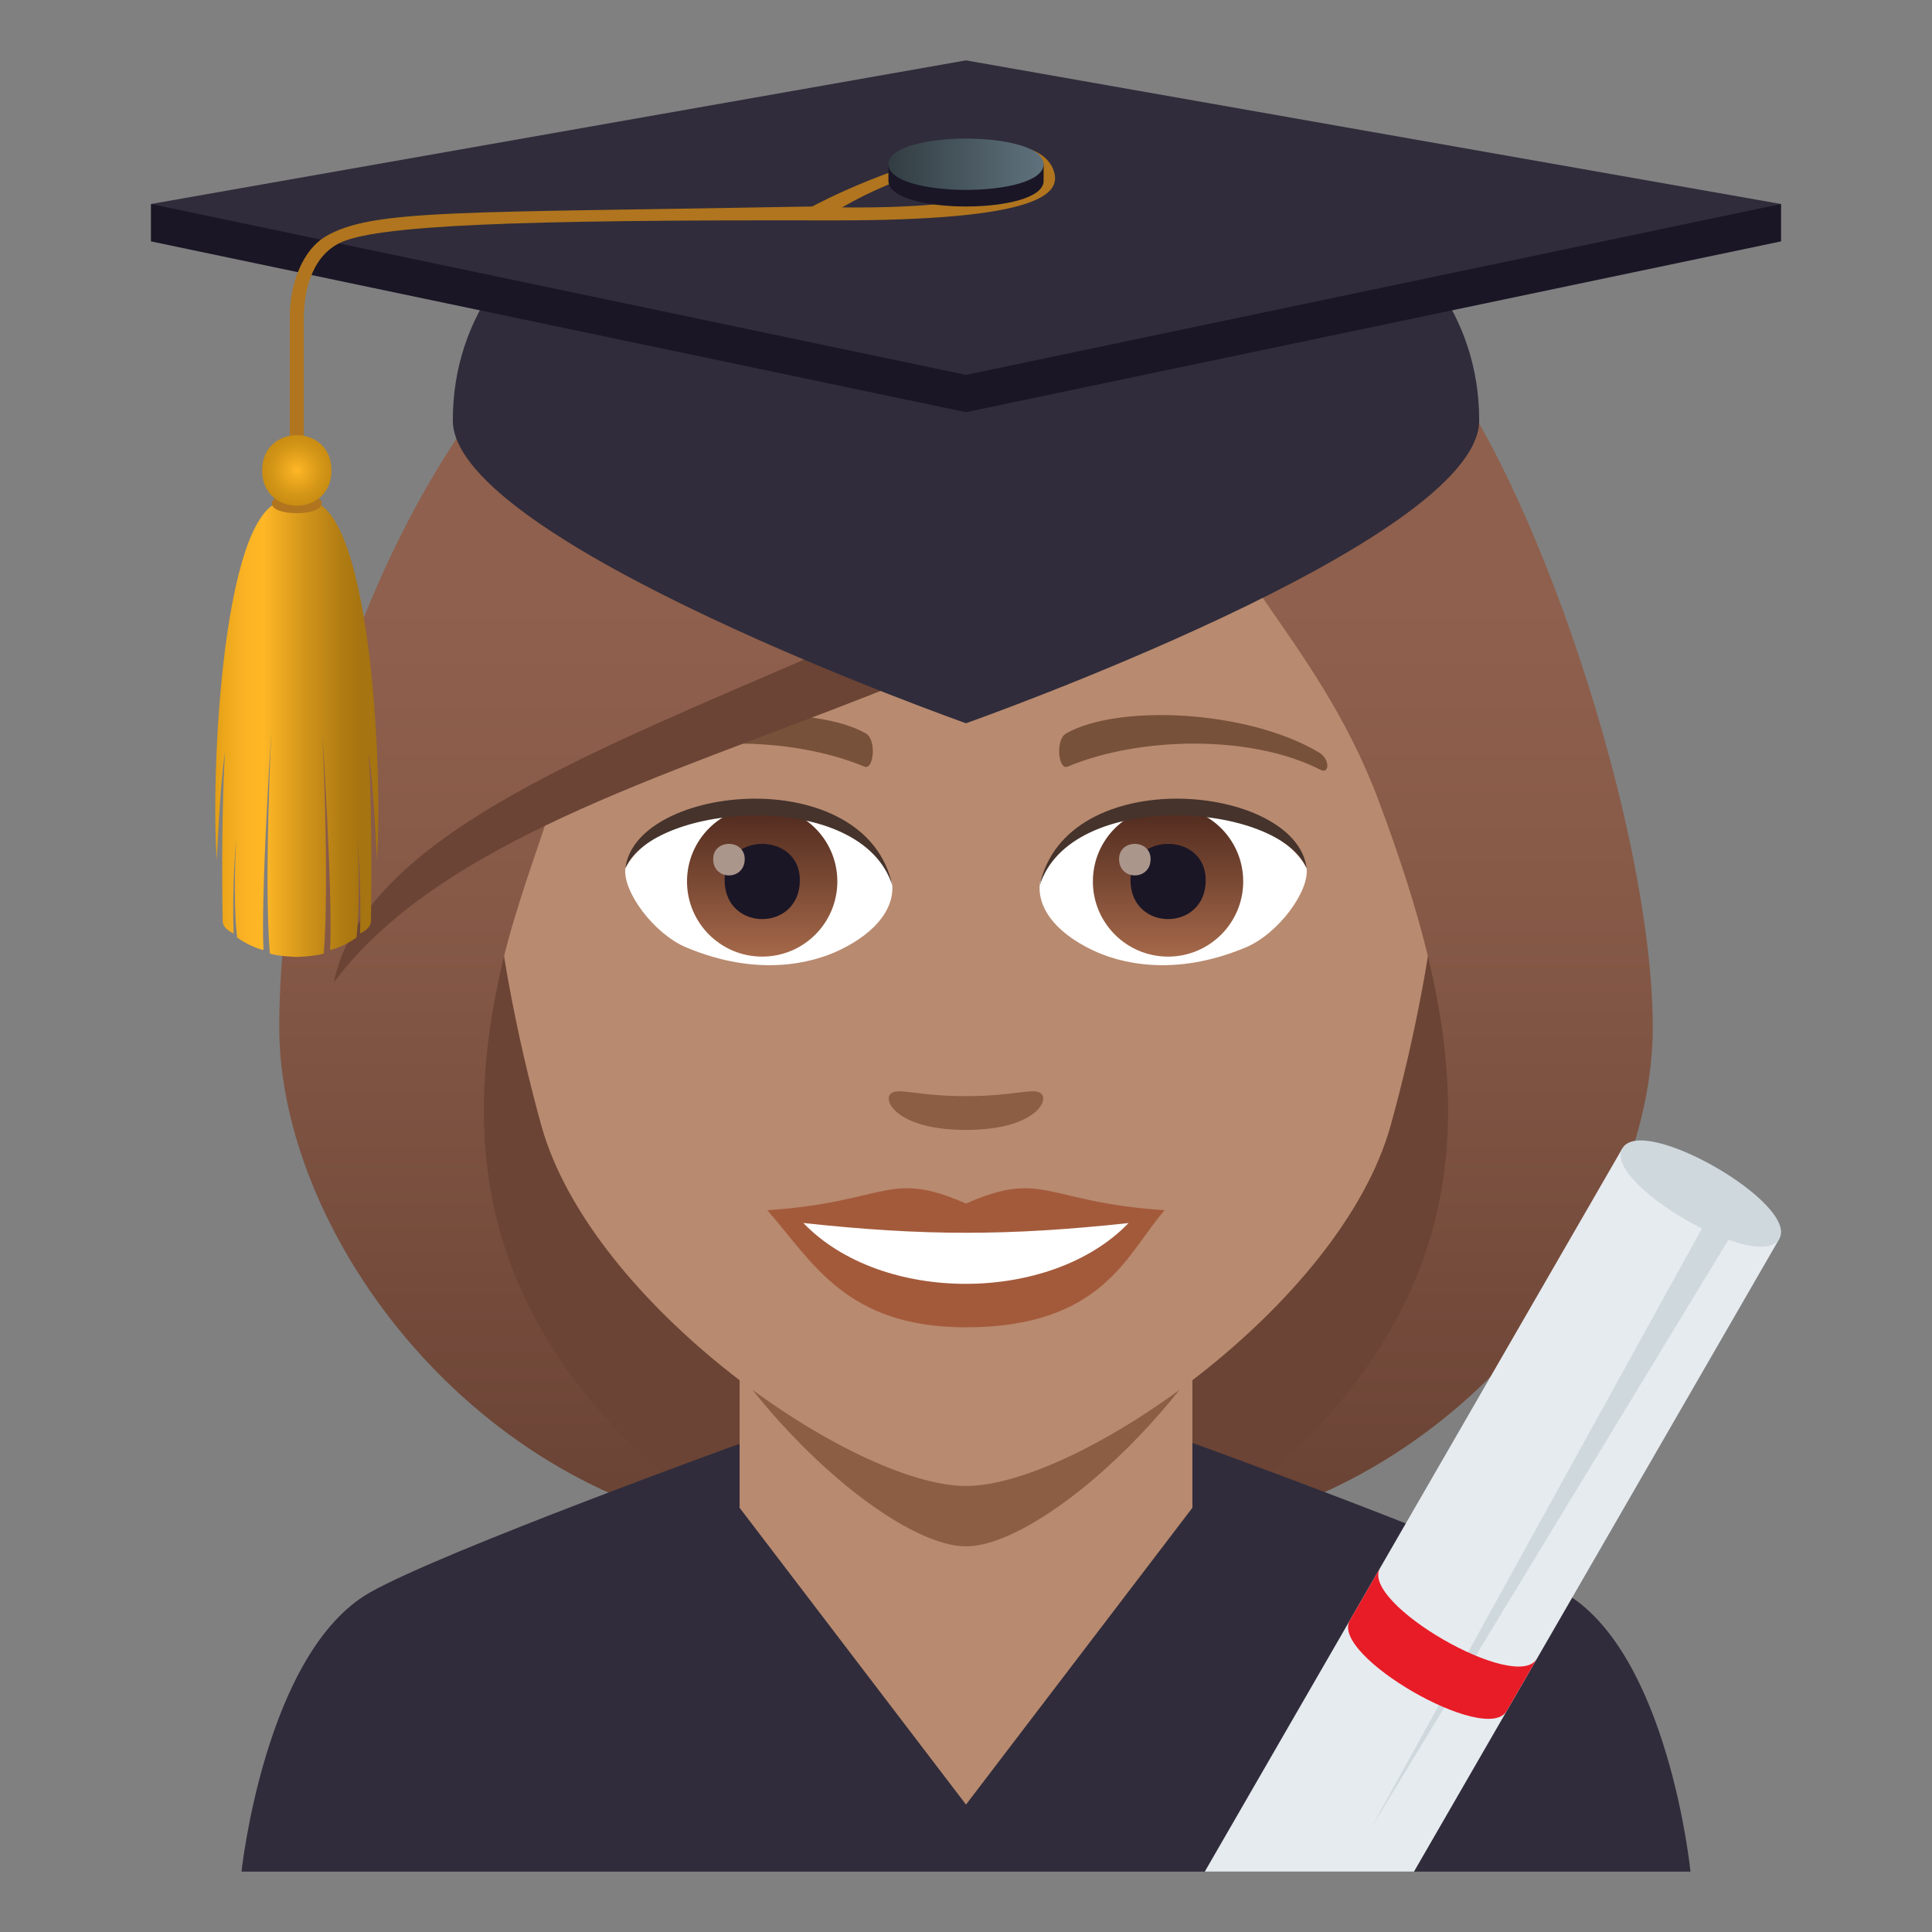 <?xml version="1.0" encoding="utf-8"?>
<!-- Generator: Adobe Illustrator 15.0.0, SVG Export Plug-In . SVG Version: 6.00 Build 0)  -->
<!DOCTYPE svg PUBLIC "-//W3C//DTD SVG 1.1//EN" "http://www.w3.org/Graphics/SVG/1.1/DTD/svg11.dtd">
<svg version="1.1" id="Layer_1" xmlns:x="http://ns.adobe.com/Extensibility/1.0/" xmlns:i="http://ns.adobe.com/AdobeIllustrator/10.0/" xmlns:graph="http://ns.adobe.com/Graphs/1.0/"
	 xmlns="http://www.w3.org/2000/svg" xmlns:xlink="http://www.w3.org/1999/xlink" xmlns:a="http://ns.adobe.com/AdobeSVGViewerExtensions/3.0/"
	 x="0px" y="0px" width="64px" height="64px" viewBox="0 0 64 64" enable-background="new 0 0 64 64" xml:space="preserve">
<rect x="0" y="0" width="64" height="64" fill="#808080" stroke="none"/>
<path fill="#6B4435" d="M39.582,50.74c15.168-6.066,13.65-20.475,13.65-20.475H10.766c0,0-1.516,14.408,13.648,20.475
	c0,0,3.035,0.76,7.584,0.76C36.549,51.5,39.582,50.74,39.582,50.74z"/>
<linearGradient id="SVGID_1_" gradientUnits="userSpaceOnUse" x1="47.166" y1="51.496" x2="47.166" y2="6.113">
	<stop  offset="0.05" style="stop-color:#6B4435"/>
	<stop  offset="0.088" style="stop-color:#6E4637"/>
	<stop  offset="0.467" style="stop-color:#865947"/>
	<stop  offset="0.7" style="stop-color:#8F604D"/>
	<a:midPointStop  offset="0.05" style="stop-color:#6B4435"/>
	<a:midPointStop  offset="0.4" style="stop-color:#6B4435"/>
	<a:midPointStop  offset="0.7" style="stop-color:#8F604D"/>
</linearGradient>
<path fill="url(#SVGID_1_)" d="M47.332,31.803c1.553,6.533,0.734,13-7.75,18.938c9.102-1.516,15.168-10.109,15.168-16.703
	L47.332,31.803z"/>
<linearGradient id="SVGID_2_" gradientUnits="userSpaceOnUse" x1="1763.98" y1="51.496" x2="1763.98" y2="6.113" gradientTransform="matrix(-1 0 0 1 1780.814 0)">
	<stop  offset="0.05" style="stop-color:#6B4435"/>
	<stop  offset="0.088" style="stop-color:#6E4637"/>
	<stop  offset="0.467" style="stop-color:#865947"/>
	<stop  offset="0.7" style="stop-color:#8F604D"/>
	<a:midPointStop  offset="0.05" style="stop-color:#6B4435"/>
	<a:midPointStop  offset="0.4" style="stop-color:#6B4435"/>
	<a:midPointStop  offset="0.7" style="stop-color:#8F604D"/>
</linearGradient>
<path fill="url(#SVGID_2_)" d="M16.666,31.803c-1.551,6.533-0.732,13,7.752,18.938C15.316,49.225,9.25,40.631,9.25,34.037
	L16.666,31.803z"/>
<path fill="#302C3B" d="M12.256,52.752c2.4-1.365,12.363-4.969,12.363-4.969h14.84c0,0,9.955,3.596,12.342,4.965
	C55.271,54.732,56,62,56,62H8C8,62,8.775,54.729,12.256,52.752z"/>
<polygon fill="#B88A6F" points="24.5,49.947 32,59.779 39.5,49.947 39.5,41.912 24.5,41.912 "/>
<path fill="#8C5F44" d="M21.512,39.279C22.742,45.23,29.234,51.225,32,51.225c2.764,0,9.256-5.994,10.488-11.945
	C43.08,36.418,20.92,36.418,21.512,39.279z"/>
<path fill="#B88A6F" d="M32,8.275c-11.006,0-16.307,8.961-15.645,20.484c0.137,2.316,0.781,5.658,1.576,8.52
	C19.582,43.23,28.291,49.225,32,49.225c3.707,0,12.416-5.994,14.068-11.945c0.795-2.861,1.439-6.203,1.574-8.52
	C48.305,17.236,43.006,8.275,32,8.275z"/>
<path fill="#A35A3B" d="M31.998,39.869c-2.578-1.135-2.6-0.045-6.58,0.221c1.494,1.697,2.594,3.879,6.578,3.879
	c4.574,0,5.348-2.479,6.586-3.879C34.596,39.824,34.58,38.734,31.998,39.869z"/>
<path fill="#FFFFFF" d="M26.613,40.514c2.6,2.705,8.205,2.668,10.771,0.002C33.383,40.945,30.615,40.945,26.613,40.514z"/>
<path fill="#78513A" d="M43.693,24.926c-2.391-1.424-6.68-1.6-8.377-0.629c-0.359,0.197-0.264,1.227,0.049,1.098
	c2.42-1.008,6.107-1.059,8.379,0.107C44.049,25.656,44.057,25.133,43.693,24.926z"/>
<path fill="#78513A" d="M20.305,24.926c2.391-1.424,6.678-1.6,8.379-0.629c0.359,0.197,0.264,1.227-0.049,1.098
	c-2.422-1.008-6.105-1.061-8.381,0.107C19.949,25.656,19.943,25.133,20.305,24.926z"/>
<path fill="#8C5F44" d="M34.473,36.213c-0.262-0.184-0.877,0.098-2.475,0.098s-2.211-0.281-2.473-0.098
	c-0.314,0.221,0.184,1.217,2.473,1.217S34.789,36.434,34.473,36.213z"/>
<path id="Path_1789_" fill="#FFFFFF" d="M29.551,29.25c0.094,0.727-0.4,1.59-1.77,2.238c-0.869,0.41-2.678,0.895-5.055-0.107
	c-1.066-0.449-2.104-1.848-2.01-2.621C22.004,26.332,28.346,25.977,29.551,29.25z"/>
<linearGradient id="Oval_1_" gradientUnits="userSpaceOnUse" x1="-424.58" y1="477.441" x2="-424.58" y2="478.199" gradientTransform="matrix(6.57 0 0 -6.57 2814.78 3168.528)">
	<stop  offset="0" style="stop-color:#A6694A"/>
	<stop  offset="1" style="stop-color:#4F2A1E"/>
	<a:midPointStop  offset="0" style="stop-color:#A6694A"/>
	<a:midPointStop  offset="0.5" style="stop-color:#A6694A"/>
	<a:midPointStop  offset="1" style="stop-color:#4F2A1E"/>
</linearGradient>
<circle id="Oval_274_" fill="url(#Oval_1_)" cx="25.248" cy="29.199" r="2.49"/>
<path id="Path_1788_" fill="#1A1626" d="M24.004,29.154c0,1.723,2.492,1.723,2.492,0C26.496,27.555,24.004,27.555,24.004,29.154z"/>
<path id="Path_1787_" fill="#AB968C" d="M23.625,28.457c0,0.723,1.045,0.723,1.045,0C24.67,27.787,23.625,27.787,23.625,28.457z"/>
<path id="Path_1786_" fill="#45332C" d="M29.563,29.346c-1.012-3.252-7.908-2.771-8.846-0.586
	C21.064,25.961,28.701,25.223,29.563,29.346z"/>
<path id="Path_1785_" fill="#FFFFFF" d="M34.447,29.25c-0.092,0.727,0.402,1.59,1.771,2.238c0.869,0.41,2.678,0.895,5.055-0.107
	c1.066-0.449,2.104-1.848,2.01-2.621C41.996,26.332,35.654,25.977,34.447,29.25z"/>
<linearGradient id="Oval_2_" gradientUnits="userSpaceOnUse" x1="-425.232" y1="477.441" x2="-425.232" y2="478.199" gradientTransform="matrix(6.57 0 0 -6.57 2832.511 3168.528)">
	<stop  offset="0" style="stop-color:#A6694A"/>
	<stop  offset="1" style="stop-color:#4F2A1E"/>
	<a:midPointStop  offset="0" style="stop-color:#A6694A"/>
	<a:midPointStop  offset="0.5" style="stop-color:#A6694A"/>
	<a:midPointStop  offset="1" style="stop-color:#4F2A1E"/>
</linearGradient>
<circle id="Oval_273_" fill="url(#Oval_2_)" cx="38.693" cy="29.199" r="2.49"/>
<path id="Path_1784_" fill="#1A1626" d="M37.449,29.154c0,1.723,2.492,1.723,2.492,0C39.941,27.555,37.449,27.555,37.449,29.154z"/>
<path id="Path_1783_" fill="#AB968C" d="M37.07,28.457c0,0.723,1.045,0.723,1.045,0C38.115,27.787,37.07,27.787,37.07,28.457z"/>
<path id="Path_1782_" fill="#45332C" d="M34.438,29.346c1.01-3.25,7.902-2.785,8.846-0.586
	C42.934,25.961,35.299,25.223,34.438,29.346z"/>
<linearGradient id="SVGID_3_" gradientUnits="userSpaceOnUse" x1="32.001" y1="51.498" x2="32.001" y2="6.112">
	<stop  offset="0.05" style="stop-color:#6B4435"/>
	<stop  offset="0.088" style="stop-color:#6E4637"/>
	<stop  offset="0.467" style="stop-color:#865947"/>
	<stop  offset="0.7" style="stop-color:#8F604D"/>
	<a:midPointStop  offset="0.05" style="stop-color:#6B4435"/>
	<a:midPointStop  offset="0.4" style="stop-color:#6B4435"/>
	<a:midPointStop  offset="0.7" style="stop-color:#8F604D"/>
</linearGradient>
<path fill="url(#SVGID_3_)" d="M44.385,9.883c1.258-1.793-9.387-5.582-19.438-3.023C14.908,9.158,9.25,24.199,9.25,34.037
	c0.898,0.713,6.396-1.064,7.416-2.234c0.416-1.721,1.072-3.492,1.684-5.328c7.539-4.365,16.07-5.393,21.992-10.617
	c-0.76,2.275,3.256,5.145,5.309,10.617c0.666,1.775,1.26,3.555,1.682,5.328c1.674,1.541,5.014,2.268,7.418,2.234
	C54.75,25.717,48.408,8.723,44.385,9.883z"/>
<path fill="#6B4435" d="M11.057,32.541c6.945-9.248,29.439-8.621,33.328-22.658C36.834,21.664,12.955,23.652,11.057,32.541z"/>
<polygon fill="#E6EBEF" points="53.744,38.039 39.91,62 46.84,62 58.941,41.039 "/>
<polygon fill="#CFD8DD" points="45.418,60.557 57.041,39.496 57.908,39.996 "/>
<path fill="#CFD8DD" d="M58.941,41.039c-0.668,1.154-5.863-1.846-5.197-3C54.412,36.883,59.607,39.883,58.941,41.039z"/>
<path fill="#E81C27" d="M45.715,51.947l-1,1.732c-0.668,1.154,4.529,4.154,5.195,3l1-1.732
	C50.244,56.102,45.047,53.102,45.715,51.947z"/>
<path fill="#302C3B" d="M49,13.928c0,4.021-17,10.031-17,10.031s-17-6.01-17-10.031C15,0.023,49,0.023,49,13.928z"/>
<polygon fill="#1A1626" points="59,6.758 5,6.758 5,7.996 32,13.654 59,7.996 "/>
<polygon fill="#302C3B" points="32,2 5,6.758 32,12.418 59,6.758 "/>
<path fill="#B0751E" d="M10.064,15.984H9.6V10.52c0-1.203,0.465-2.25,1.162-2.672c1.547-0.938,4.475-0.789,16.146-1.008
	c0,0,3.045-1.664,6.072-1.992c1.063-0.115,1.771,0.268,1.938,0.844c0.203,0.697-0.348,1.625-7.422,1.609
	C17.09,7.277,12.402,7.457,11.225,8.063c-0.977,0.504-1.16,1.744-1.16,2.473V15.984z M33.627,5.094
	c-1.955,0.26-3.691,0.607-5.734,1.777C34.168,6.941,35.359,5.604,33.627,5.094z"/>
<path fill="#1A1626" d="M32.002,5.441c-0.002,0-0.004,0-0.004,0H29.43v0.551c0,1.131,5.141,1.131,5.141,0V5.441H32.002z"/>
<linearGradient id="SVGID_4_" gradientUnits="userSpaceOnUse" x1="29.43" y1="5.44" x2="34.57" y2="5.44">
	<stop  offset="0" style="stop-color:#323D42"/>
	<stop  offset="1" style="stop-color:#5F727D"/>
	<a:midPointStop  offset="0" style="stop-color:#323D42"/>
	<a:midPointStop  offset="0.5" style="stop-color:#323D42"/>
	<a:midPointStop  offset="1" style="stop-color:#5F727D"/>
</linearGradient>
<path fill="url(#SVGID_4_)" d="M34.57,5.441c0,1.133-5.141,1.133-5.141,0C29.43,4.307,34.57,4.307,34.57,5.441z"/>
<linearGradient id="SVGID_5_" gradientUnits="userSpaceOnUse" x1="7.131" y1="24.145" x2="12.533" y2="24.145">
	<stop  offset="0" style="stop-color:#E39F16"/>
	<stop  offset="0.067" style="stop-color:#EEA81C"/>
	<stop  offset="0.182" style="stop-color:#FBB324"/>
	<stop  offset="0.291" style="stop-color:#FFB726"/>
	<stop  offset="0.293" style="stop-color:#FFB726"/>
	<stop  offset="0.565" style="stop-color:#CF931A"/>
	<stop  offset="0.773" style="stop-color:#B17C13"/>
	<stop  offset="0.891" style="stop-color:#A67410"/>
	<a:midPointStop  offset="0" style="stop-color:#E39F16"/>
	<a:midPointStop  offset="0.306" style="stop-color:#E39F16"/>
	<a:midPointStop  offset="0.291" style="stop-color:#FFB726"/>
	<a:midPointStop  offset="0.418" style="stop-color:#FFB726"/>
	<a:midPointStop  offset="0.891" style="stop-color:#A67410"/>
</linearGradient>
<path fill="url(#SVGID_5_)" d="M9.832,16.678c-2.348-1.094-2.877,8.412-2.654,11.811c0.023-0.23,0.084-2.234,0.273-3.564
	c-0.141,2.527-0.076,5.307-0.076,5.582c0,0.273,0.365,0.414,0.365,0.414c-0.061-1.555,0.084-3.123,0.084-3.123
	s-0.119,2.004,0.031,3.258c0.467,0.336,0.873,0.414,0.873,0.414c-0.092-1.881,0.262-7.242,0.262-7.242s-0.248,4.926-0.051,7.361
	c0.328,0.098,0.893,0.111,0.893,0.111s0.564-0.014,0.893-0.111c0.197-2.436-0.051-7.361-0.051-7.361s0.354,5.361,0.262,7.242
	c0,0,0.406-0.078,0.873-0.414c0.15-1.254,0.031-3.258,0.031-3.258s0.145,1.568,0.084,3.123c0,0,0.365-0.141,0.365-0.414
	c0-0.275,0.064-3.055-0.076-5.582c0.189,1.33,0.252,3.334,0.273,3.564C12.709,25.09,12.18,15.584,9.832,16.678z"/>
<path fill="#B0751E" d="M10.658,16.678c0,0.43-1.652,0.43-1.652,0S10.658,16.248,10.658,16.678z"/>
<radialGradient id="SVGID_6_" cx="9.832" cy="15.584" r="1.159" gradientUnits="userSpaceOnUse">
	<stop  offset="0" style="stop-color:#FFB726"/>
	<stop  offset="0.2" style="stop-color:#F2AD21"/>
	<stop  offset="0.71" style="stop-color:#D49617"/>
	<stop  offset="1" style="stop-color:#C98D13"/>
	<a:midPointStop  offset="0" style="stop-color:#FFB726"/>
	<a:midPointStop  offset="0.418" style="stop-color:#FFB726"/>
	<a:midPointStop  offset="1" style="stop-color:#C98D13"/>
</radialGradient>
<path fill="url(#SVGID_6_)" d="M10.98,15.584c0,1.559-2.297,1.559-2.297,0S10.98,14.025,10.98,15.584z"/>
</svg>
